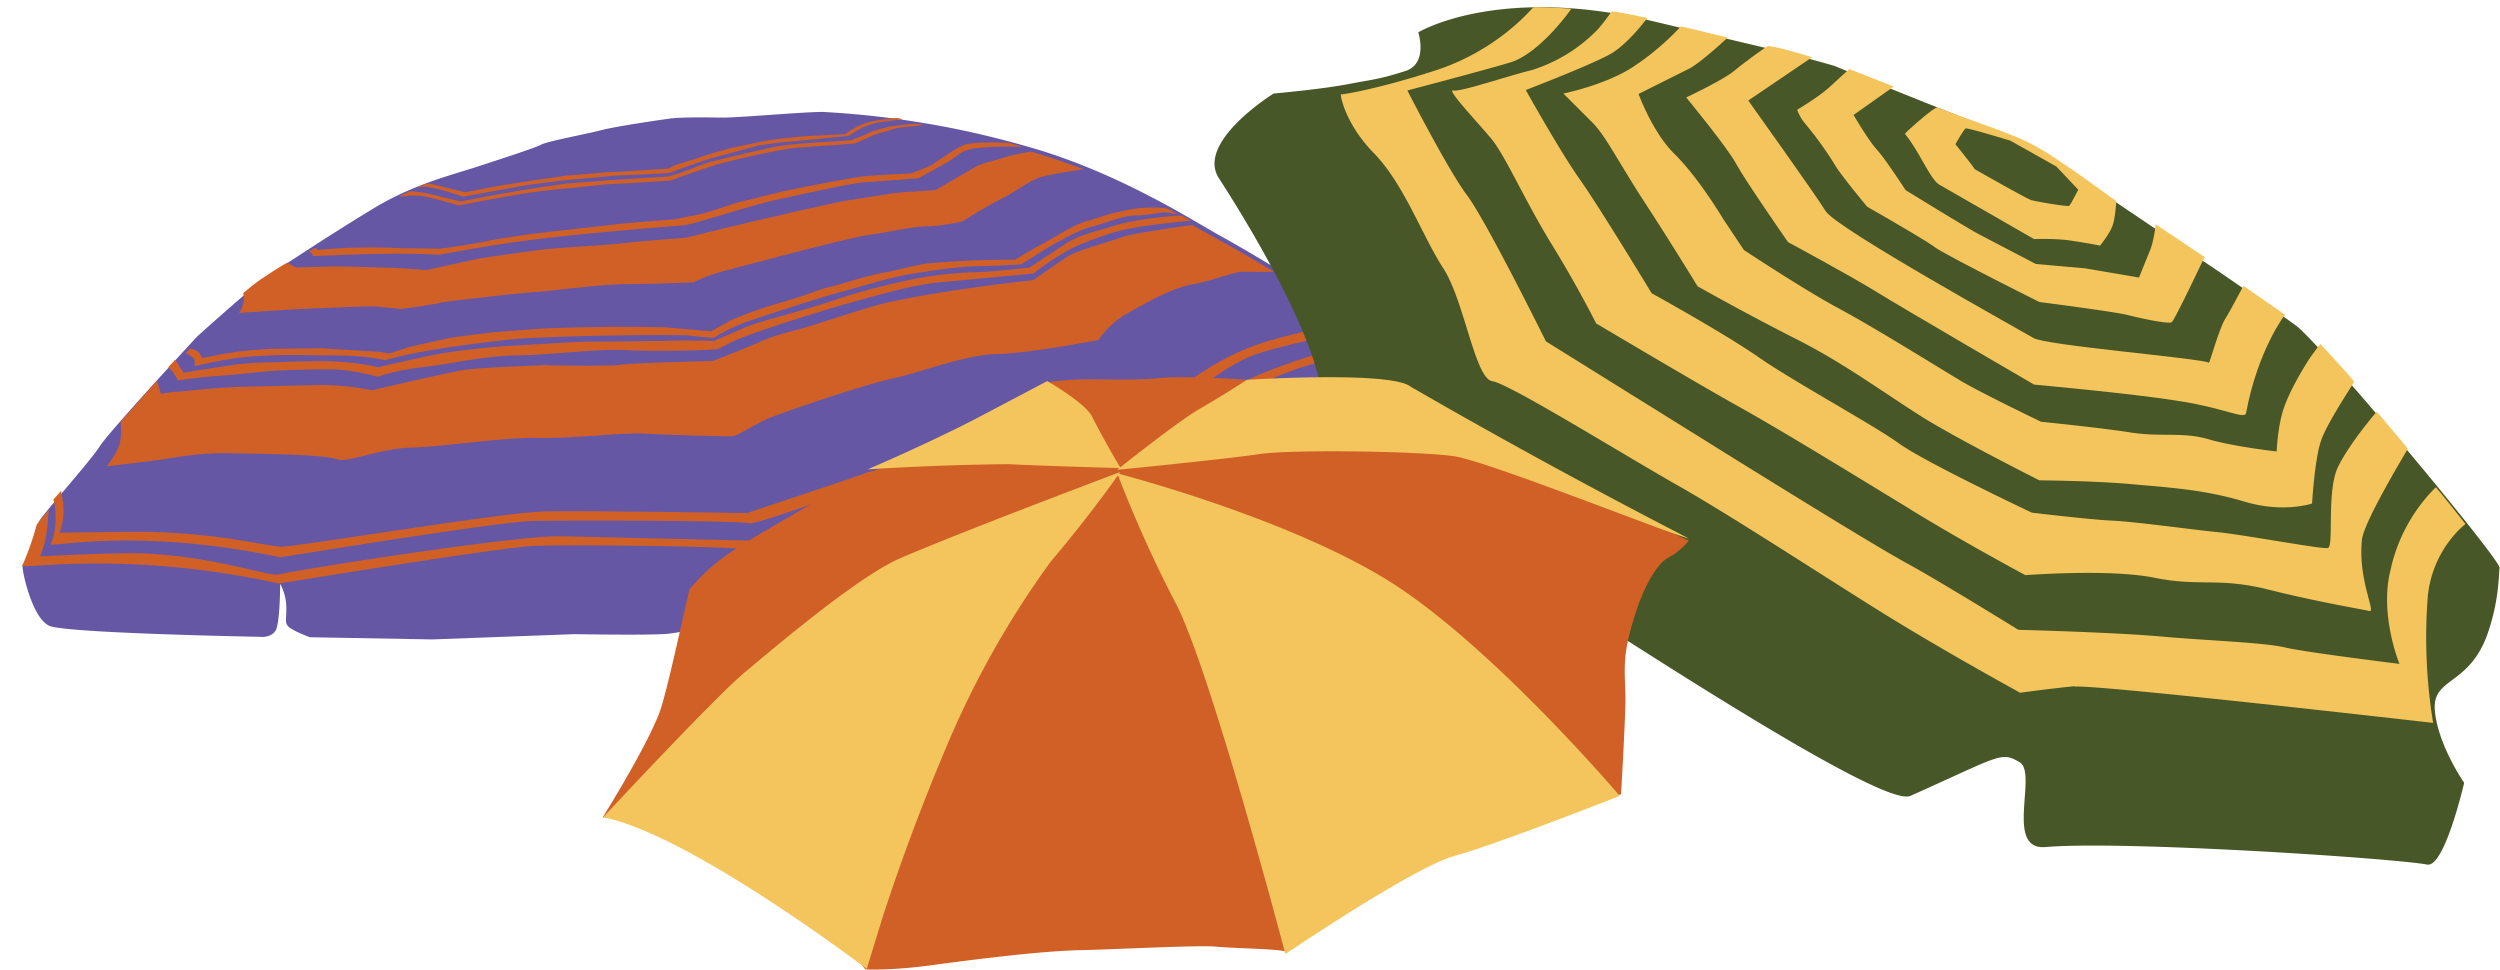 <svg width="572" height="222" xmlns="http://www.w3.org/2000/svg">
  <g fill="none" fill-rule="evenodd">
    <path d="M319.1 78.2s-27.6-17.5-40-24.3c-6-3.3-23.5-14.7-44.5-20.5a209 209 0 0 0-46.5-7.8c-5.5.1-17.5 1.2-22.3 1.3-3 0-10-.2-13 .3-3 .4-12.3 1.8-15.3 2.6s-12.2 2.5-13.7 3.3c-1.5.8-9.3 3.3-15.1 5.2-6.3 2-14.1 4-22.6 9C75 54 66.3 59.9 62.6 62.2 59 64.4 45.1 77 45.1 77s-20 21.6-22.2 25c-2.1 3.4-13.8 16.4-14 17.4-.8 5.6-3.1 9.3-3.7 9.9-.4.4 2 12.1 6.1 13.9 4.1 1.7 48 2.5 48 2.5s2.7.4 3.8-1.5c1-2 1-10.6 1-10.6s1.4 2.3 1.4 5.3c.1 3-.6 3.7.9 4.8 1.5 1 4.5 2.1 4.5 2.1l28 .5 32.4-1.2c1.1 0 17.5.3 21.6-.1 4.1-.5 8.6-1.5 11.9-3.9 4-2.9 3.7-5.4 5.1-8.3 1.3-2.6 3-6.9 3-6.9s.2 1.9 4 4.7c3.8 3 4 4.1 8.7 4.6 5.6.5 7.8-.1 7.8-.1s20.3-5.7 22.5-6.1c2.3-.5 15.6-4.1 17.8-5.3a133 133 0 0 1 16.7-5.2c1 0 11-3.2 14-5.2 3-1.9 4.8-3.6 5.8-7 1-3.3 1.4-9.4 1.4-9.4s1.9 5 4.1 6.8c3 2.5 6.7 2 7.9 2 1-.1 12.6-5.5 14.8-6.6l13.2-6.7s4.2-1.1 5.2-2c1-.8 1.4-1.3 1.5-3.7.1-4.9.8-8.6.8-8.6" fill="#6657A5"/>
    <path d="M27.6 96.5s.4 3-.3 5.3c-.7 2.2-2.9 4.9-2.9 4.9l11.5-1.4c6.7-1 9.7-1.7 17.1-1.6 7.5.2 20.8.2 24.2 1.4 2.5.8 10-2.6 17.1-2.7 7.1-.2 21.2-2.4 28.7-2.2 7.4.2 18.5-1.2 24.1-1 5.6.3 19.4.7 20.5.6 1.1 0 5.5-3 8.5-4.2 2.9-1.2 20.3-7.2 27.7-8.9 7.4-1.6 17-5.6 24.5-5.7 7.4-.2 23-3.2 23-3.2s2.3-3.7 6.8-6.2c5-2.8 10.3-5.8 15-6.6 5-.9 9.3-3 11.7-2.8h6.7l-7.4-4.4-11.3-6.3s-13.2 1.7-16.5 2.9c-3.3 1.2-10 2.9-12.2 4.4a372 372 0 0 0-7.7 5.3s-20.8 2.2-34.1 5.3c-3.4.8-14 4.3-17 5.2-3.3 1.1-7.1 1.7-11.4 3.6-3.3 1.5-10.8 4.4-10.8 4.4s-18.2.4-21.5.9c-3.4.4-21.7 0-17.2 0 4.6 0-13.8.4-18.6 1.2-4.5.8-20.7 4.6-20.7 4.6s-6-1.3-12-1.2l-17.8.4c-6.7.2-13.4 1.1-14.5 1.1-1.1 0-4 .5-4 .5l-.9-3-4.5 5.1-3.8 4.3z" fill="#D16027"/>
    <path d="M38.5 84s1.6 1.4 2.1 3c.1.1 4.1-.6 8-.9 4-.2 10.4-1 14.5-1.3 4-.2 9-.3 13-.3 4.6.1 10.4 1.7 10.4 1.7s3.3-1.4 11-2.3c7.6-1 13.7-2.5 20.8-2.6 7.1 0 17.2-1.5 24.6-1.2 7.5.4 20 0 21-.2 1-.1 1.8-1 5.5-2.5 4.6-1.9 18-6.1 23.9-7.8 6-1.6 14.2-4.2 21.5-5l21.6-2S242.2 58 247 56c4.6-1.9 8.5-3.2 12-3.8 3.6-.7 8.8-1.2 10.3-1.4l3.2-.3-2.2-1.2s-9.4.5-15.2 2.3c-5.7 1.7-8.1 2.3-10.7 3.8l-8.8 5.8s-8.2 1-12.9 1.1a87 87 0 0 0-15.8 2c-5.6 1.3-9.3 2.1-17.6 4.9-8.4 2.7-15.3 4.2-19 5.8l-6.9 3s-7-.2-11.5 0l-18.4.2c-3.8.1-12.3.7-18 1-5.5.4-12.8 1.3-15.2 1.8-2.4.4-13.4 2.9-13.6 3-.5.2-1.8-.8-10.2-1.3-3.3-.2-11.4.1-13.8.2-2.5 0-7.1.2-9.3.6L46 84.6l-4 .7-1.9-3-1.6 1.7z" fill="#D16027"/>
    <path d="M42.5 80.8s1.7.8 2 1.5l.1 1.5s6.4-1.7 12.5-2.2c6.4-.5 11.5-.4 15.8-.3 4.1 0 6.8 0 10 .3 3.1.3 5.2.8 5.2.8s4.2-1.2 9-2c4.9-1 19-2.8 23-3a648.1 648.1 0 0 1 37-.7c2 .3 6.2.6 6.2.6s3.4-2.4 9.4-4.3c6-2 15.2-5 19.3-6.1 4-1 9.6-2.9 15.2-4 5.6-1 13.2-2 16.2-2s10.2-.4 10.2-.4l6.4-4c3-1.7 6.9-3.9 10-4.7 3.2-.8 6.7-2.4 9.6-2.5 3 0 6.2-.8 7.1-.7l2.8.4-2.4-1.3s-4.2-.7-9.3.4c-5.2 1-6.4 1.8-9.5 2.6-3.1 1-8 4.2-9.6 5a122 122 0 0 0-6.4 3.7l-7.1.1c-3.4.1-8.8.4-12.1.7-3.4.3-7 1.5-11.5 2.3-4.5.9-8.2 2.3-11.5 3.1-3.4.8-5 1.8-11.3 3.6a96 96 0 0 0-11.4 4l-4.7 2.6-10.4-.9a429 429 0 0 0-28.6.3l-9.3.7c-1.4.1-9.2 1-11.8 1.5L94 79.3l-5 1.6s-1.7-.4-3.7-.5l-11.8-.7-9.7.1c-3.4 0-8.6.5-10.2.8-2.5.3-5.4 1-7.3 1.3-.2 0-.4-1-1.1-1.5-.7-.4-1.7-.7-1.7-.7l-1 1.1z" fill="#D16027"/>
    <path d="M55.7 67.1c-.2.1.3.5 0 2.1s-1 2.4-1 2.4 12.4-.9 16.3-1c4-.1 13.6-.7 15.9-.4l4.9.5s7.4-1 9.3-1.5c1.8-.4 9.4-1.1 13.2-1.6 3.7-.5 9.7-.8 13.4-1.3 3.7-.4 12-1.4 16.7-1.3 4.7 0 14.2-.4 14.2-.4s3.5-1.7 6.7-2.5c3.1-.8 28.2-7.6 33.2-8.3 5-.7 9.7-1.9 13.2-2 3.6 0 8.4-1.1 8.4-1.1s5.7-3.6 8.8-5.1c3.2-1.5 6.5-4.3 9.3-5.1 2.8-.8 9.7-1.8 9.7-1.8l-3.1-1.1-3.4-1.2-2.8-.9-2.7-.8s-3.6.5-6 1.3-5.8 1.4-7.4 2.6l-8.5 4.9s-8.2.5-9.5.7c-1 .2-10.8 1.6-13.4 2.2-2.6.6-9.5 2-13.2 3-3.7.7-21 5-21 5s-12 .9-15 1.3c-3.2.4-14.8 1-17.8 1.4-3 .4-12.8 1.7-15.2 2.2l-11.4 2.5s-6.9-.6-10.4-.6c-3.6-.1-10.3-.3-12.2-.2l-7.2.2-2-1.1s-2.5 1.4-5.1 3.2c-2.1 1.3-4.4 3.3-5 3.8" fill="#D16027"/>
    <path d="M70.6 57.6c.9 0 1 1 1 1s20.2-1 28.6-.3c.6 0 11.3-2.2 22.8-3.6 11.4-1.4 31.3-3 33-3.1 2.1 0 16.4-4.9 22.6-6.1 6.1-1.3 16.1-3.6 19.2-3.8l12.3-.9 6.7-3.7c2.5-1.5 3.2-3 7.4-3.3 4.2-.4 9.8-.2 9.8-.2l-3.1-.9s-8.2-.4-10.4.5c-2.2.9-6.5 4.1-7.6 4.7-1.2.6-4.5 1.8-4.5 1.8s-7.8.3-11.1.7c-3.4.4-15.4 2.8-18.2 3.4l-10.5 2.6c-1.7.5-6.8 2.3-8.4 2.6l-5.9 1.2s-8.6.6-14 1.2l-16.7 1.9c-3.5.4-8.7 1.2-11.8 1.8-3 .7-11 1.8-11 1.8l-9-.1a125.7 125.7 0 0 0-19 .4l-.7-.5-1.5.9zM91.8 45s2.8-.6 5.5 0c2.7.5 7.7 2 7.7 2s8.5-1.7 12.4-2.3c3.8-.7 9.4-1.4 13.5-1.7 3.8-.4 8.6-1 11.4-1l11.1-.7s8-2.9 10.8-3.7c2.8-.8 9.3-2.3 12-2.8 2.8-.6 5-1 8.8-1.2 3.7-.3 8.1-.5 10.5-.8.5 0 4.2-2 5.9-2.4 1.7-.4 3.1-1 4.4-1.2l5.5-.6s-1.1-.3-1.8-.3c-.5 0-4.4.4-6.1.7-1.9.5-4 1-4.8 1.5-.7.4-4 1.6-4 1.6l-5.9.4c-4.4.2-10 .7-12.4 1.3-2.4.6-4.8 1-6.5 1.5-1.7.4-7.1 1.6-8.7 2.2l-5 1.9c-1.2.4-3 1-3.5 1l-12.8.8-10.3.8-8.8 1.3a611.4 611.4 0 0 0-15.3 2.8l-6.2-1.5a23.1 23.1 0 0 0-5.5-.8L91.2 45h.6z" fill="#D16027"/>
    <path d="M95.4 43s1-.6 3.7 0c2.5.5 6.9 2 6.9 2l12-2.2c3.7-.7 9-1.3 12.8-1.7l10.8-1c2.7 0 11.4-.5 11.4-.5s6.8-2.5 9.4-3.3l11.1-3c2.6-.4 5-.8 8.4-1l12.2-1.2c.2 0 1.9-1.3 3.4-2 1.5-.6 3-1 4.1-1.2l5-.6s-.9-.3-1.4-.3c-.5 0-4.2.4-5.8.8a15.5 15.5 0 0 0-6 2.9l-8 .4c-4.3.3-9.5.9-11.6 1.4l-6.2 1.3c-1.6.4-6.3 1.7-7.7 2.3l-5.2 1.6c-1.1.5-1.6.9-2 .9-.6 0-10.1.7-13.5.8l-9.7.8-8.3 1.2-7 1.1-7.8 1.5-5.6-1.4c-1.6-.4-2.5-.7-3.3-.5-.7.1-2.1.8-2.1.8M8.4 120c0 .1-1.3 5-3.3 9.4-.4 1 23.6-3.6 58.7 4.1.3 0 51.2-8.4 58.5-8.6 7.3-.3 47 0 50.1 1 .2 0 45.2-15.8 52-17.6 8.2-2.3 45.9-11 47-11.3 2.9-1 14.6-9.2 26.5-13 7.5-2.3 20.5-5.4 20.4-5.4l-2.2-1.4a168 168 0 0 0-25.2 7.4c-11.3 4.4-19.6 10-20.4 10.6-.8.6-43.3 9-71 18.5l-27.3 10-43.7-1c-11.3-.2-62.2 8-64.5 8.7-2.5.7-14.3-4.1-31.8-4.8-5.8-.2-23 .7-23 .7 2-5.3 1.5-7.4 2-10.7L8.4 120z" fill="#D16027"/>
    <path d="M12.2 114.4c.3 0 1.3 6-.6 10.1-.4.9 19.4-4 52.5 3 .3 0 48.8-8 57.5-8.3 9.3-.2 46.6-.1 49.9.5 2.4.5 39.4-13.8 45.7-15.5 7.8-2.1 51.3-12 52.3-12.3 2.8-1 10.9-8.7 18.6-11.1 8.4-2.7 26.2-6 26.2-6l-2.3-1.5c-.8-.3-18 3.1-25.6 6-10.7 4.1-17.2 10.4-18.4 11-.9.4-48.7 10.4-74.7 19.6l-22.4 7.5s-36.7-.6-46-.4c-9.5.1-58.5 8.4-60.8 8.1-5.5-.6-13.3-2.9-29.6-3.4-5.5-.1-20.9.2-20.9.2 1.9-4.9.3-9 .4-9.6l-1.8 2z" fill="#D16027"/>
    <g>
      <path d="M563.8 179.1s-6-8.6-6.7-16.5c-.7-7.8 8-5.5 12.2-18 2.5-7.4 2.4-13 2.6-14.7.2-1.9-41.1-51.5-46.7-55.5-5.5-4-16.7-11.7-16.7-11.7l-43.9-29.6s-41.4-16.5-44.8-18a314 314 0 0 0-16.1-4.2l-27-6.4c-34.6-7.8-52.2 2.9-52.2 2.9s2.3 7-2.8 8.8c-6.2 2-7.8 2-13 3-6 1.2-17.3 2.2-17.3 2.2s-17.9 11.1-12.5 19.4c9 13.9 25 41.4 23.6 53.5-.5 4.7 21-3 27.5.4 2.7 1.4-9 19.7.1 24.8 9.2 5 99.1 66.2 107 62.6 20.8-9.3 20.7-10.2 25-7.7 4.2 2.5-3.6 20.3 6 19.4 17.4-1.5 78.8 2.5 87.2 4 4 .9 8.5-18.7 8.5-18.7" fill="#475727"/>
      <path d="M474.7 157c-5.2.5-12.5 1.5-12.5 1.5s-17-9.3-31.2-18.1c-14.3-8.9-33.5-21.5-46.2-28.8-12.8-7.2-39.4-23.8-43.4-24.4-3.9-.6-6.4-18.4-11.1-25.7-4.8-7.3-9-19.3-15.9-26.4-6.7-6.8-7.8-13.5-7.6-13.5.8 0 8.7-1.3 21.7-5.5 13.4-4.4 20.8-12.8 22.3-14.4.2-.2 7.7.2 8.7.3.1 0-7.2 10.3-14 12.3-6.7 2-23.5 6.4-23.5 6.4s9.2 18 13.6 23.9c4.4 5.8 18.1 33.5 18.1 33.5l44 27.4c8.9 5.5 31.6 19.6 39 23.6 7.3 4 25.1 15 25.1 15s23 .6 33.4 1.6c10.4.9 23 1.3 27.9 2.5 4.8 1.1 25.9 3.7 25.9 3.7s-4.7-11.3-2-21.7a38 38 0 0 1 10.3-18.7c.2 0 6.8 8.4 6.8 8.4s-7.4 5.5-8.6 16.3a121 121 0 0 0 1.2 29.2s-76.8-8.8-82-8.3" fill="#F4C55C"/>
      <path d="M332.5 20.7c1.6.4 11.7-3.1 18.1-4.7a36 36 0 0 0 14.9-9.2c1.8-2 3.2-4.2 3.3-4.2 1 0 8.1 1.5 8.1 1.5s-4 5.5-8 8c-3.9 2.4-19.8 8.5-19.8 8.5s7.8 14 12.4 20.5c4.6 6.5 16.4 26 16.4 26s16.9 9.3 25 15c8.2 5.6 25.5 15 31.5 19.3 5.9 4.3 30.5 15.9 30.5 15.9s12.5 1.5 17.9 1.8c5.3.2 18.2 2 24 2.6 5.8.5 24.4 4 25.8 3.7 1.5-.3-.4-13.1 2.4-18.7s8.8-12.5 8.8-12.5 7.1 8.3 7.1 8.5c0 .1-10.2 16.8-10.5 20.9-.9 9.1 3.3 16.6 1.7 16.2-1.6-.4-11-1.9-22.7-4.8-11.6-3-16-.7-26.4-2.8-10.3-2.1-29.6-.6-29.6-.6s-16-8.6-27.5-15.8c-11.5-7-28.4-17.4-38.5-23-10-5.6-32.2-18.8-32.2-18.8s-4.4-8.8-10.6-18.8c-6-9.9-10.3-19.8-13.5-23.6-3.2-3.8-10.2-11.2-8.6-10.9" fill="#F4C55C"/>
      <path d="M538.6 87.4c0 .2-6.3 9.5-7.6 13.6-1.4 4.1-2 14.2-2 14.2s-6.6 2.3-15.7-.5c-9.2-2.7-16.4-3.1-26.5-4-8.3-.7-20.2-.8-20.2-.8s-17.1-8.6-26-14c-9-5.6-18.2-12.5-29-18a624.6 624.6 0 0 1-23.2-12.4s-6.1-10-12.1-19.2-9-15.4-12.1-18.4l-6.5-6.5s10-2 16.4-6.4c6.3-4.2 10.5-9 10.5-9l10.7 2.6s-6.1 5.7-8.8 7.1l-11.6 5.8s3.2 8.8 8.2 13.7C388 40 393 48 394.2 50l4.8 7.2s13.6 9 21.4 13.2c7.9 4.2 23 13.6 27.5 16.3 4.5 2.8 19.1 9.8 19.1 9.8s14 1.4 20.8 2.5c6.7 1 11.8-.2 17.5 1.5 5.8 1.7 15.6 2.8 15.6 2.8s.2-5.4 1.5-9.5 4.3-9 5.4-10.8c1.1-1.8 3.1-4.3 3.1-4.3s7.7 8.3 7.7 8.6" fill="#F4C55C"/>
      <path d="M522.8 72s-6.2 8-8.9 22.5c-.3 1.6-5-1.2-15.7-2.8-10.6-1.7-32.8-3.7-32.8-3.7S435 70.3 429.2 66.7c-5.8-3.6-20.1-11.3-20.1-11.3s-9.8-14.1-11.8-17.8c-2-3.8-11.5-15.3-11.5-15.3s8.5-4 11-6.1c2.6-2.2 7.6-5.7 7.7-5.7 2.8.3 10.1 2.6 10.1 2.6L400 23s15.8 22.1 17.7 25.3c2.5 4 45.2 27.6 47.5 29C467.5 79 504 82 505.4 83c.2 0 2.3-7.7 3.7-10 1.4-2.2 4.1-7.5 4.2-7.6l9.5 6.6" fill="#F4C55C"/>
      <path d="M504.4 58.8s-6.8 14.4-7.5 14.9c-.6.5-6.4-.7-10-1.6-3.1-.8-20.3-3-20.3-3s-21.4-10.7-24-12.6c-2.4-1.8-15.4-9.2-15.4-9.2S421 39.8 420 38a83 83 0 0 0-6.8-9.5c-1.5-1.7-2-3.4-2-3.4s4.6-2.7 7.2-5l4.7-4.3 10.2 4-9.2 6.5s3.3 5.7 5.3 7.9 6.6 9.3 6.6 9.3 13.3 8.2 16.6 10l13.2 6.9 11.3 1 12.3 2.1 2.6-6.4c1-2.8 1.2-5.8 1.2-5.8l11.2 7.5z" fill="#F4C55C"/>
      <path d="M449.7 29.4c.2-.3 10.3 2.8 10.3 2.8l10.5 5.9 5 5.3s-1.8 3.6-2.1 3.7c-.3.2-6.6-.8-8.6-1.3-.9-.2-12.8-7-13-7.1-.2-.5-4.4-5.7-4.4-5.7s1.7-3 2.3-3.6m-13.8 1.3c3.3 4 5.8 10.5 7.9 11.6l21.6 12.4s5.2-.2 8.7.4c4.1.6 6.4 1.1 6.4 1.1s2-2.5 2.7-4.2c.8-1.7 1-6 1-6l-9.5-6.8c-4.5-3-8-5.6-13-7.7a152 152 0 0 0-7.3-2.8l-11.2-4.1c-.7-.1-7.5 5.9-7.3 6" fill="#F4C55C"/>
    </g>
    <g>
      <path d="M295.5 217s25-18.9 34-21.5c9-2.6 23.4-10.4 29.6-11 6.1-.5 11.8-2.8 11.8-2.8s.9-15.4 1-21.2c0-6.8-1-9.7 2-19.2 2-6.6 5-12.2 7.8-13.7a16 16 0 0 0 4.7-3.9S355 109 348.2 105.3c-6.8-3.7-24.6-14.3-27-14.7-2.4-.4-18 .2-21.9.3-3.8 0-13.8-4-13.8-4s-14-1-20.1-.4c-6.2.6-13.4.2-17.7.3-4.4.1-8.6.7-8.6.7s-9.3 7.5-13 11c-3.8 3.4-11 4.2-14.8 6.2-3.8 2-13 3.4-13 3.4s-24.1 13.6-29.8 17.4a44.8 44.8 0 0 0-10.7 9.3c-.8 2.7-5 23-6.9 28.2-3.2 8.4-13 24-13 24s22.5-.7 34.9 9a196 196 0 0 1 25.2 25.8s5.7.3 14.7-.9c9.6-1.3 25.2-3.3 34.3-3.5 9.3-.2 27.2-1.2 31.3-.8 4 .4 15.2.5 16 1.2l1.2-.9z" fill="#D16027"/>
      <path d="M255.6 108.3s40.7 10.5 64 25.8c23.3 15.4 51 48 51 48s-28.2 11.1-37.7 13.7c-9.5 2.6-38.8 22.5-38.8 22.5S277 153.3 269 138c-8-15.2-13.4-29.8-13.4-29.8M386.4 123.2c-3.8-.8-45.5-17.5-53.6-18.8-8.2-1.2-37.5-1.6-44.7-.5-7.2 1.1-32.5 3.6-32.5 3.6s14.1-11.3 19.3-14.2c5.2-3 10.4-6.4 10.4-6.4s33.1-2.1 37.5 1.6a1526 1526 0 0 0 63.6 34.7" fill="#F4C55C"/>
      <path d="M239.6 87.2s8.8 5 10.3 8.2a210 210 0 0 0 6.5 11.7s-18.3-.5-25.6-.9a587 587 0 0 0-32.3 1.2s12.9-5.5 24.4-11.4l16.7-8.8M198.2 221.6S157.7 190.8 138 187c0 0 26.1-28.1 32.8-33.5 6.6-5.5 25.4-21.5 35-25.7 13.8-6 50.5-19.8 50.5-19.8s-6 8.8-15.9 20.5a210 210 0 0 0-24 42.7 483.8 483.8 0 0 0-14.6 39.1l-3.5 11.4" fill="#F4C55C"/>
    </g>
  </g>
</svg>
